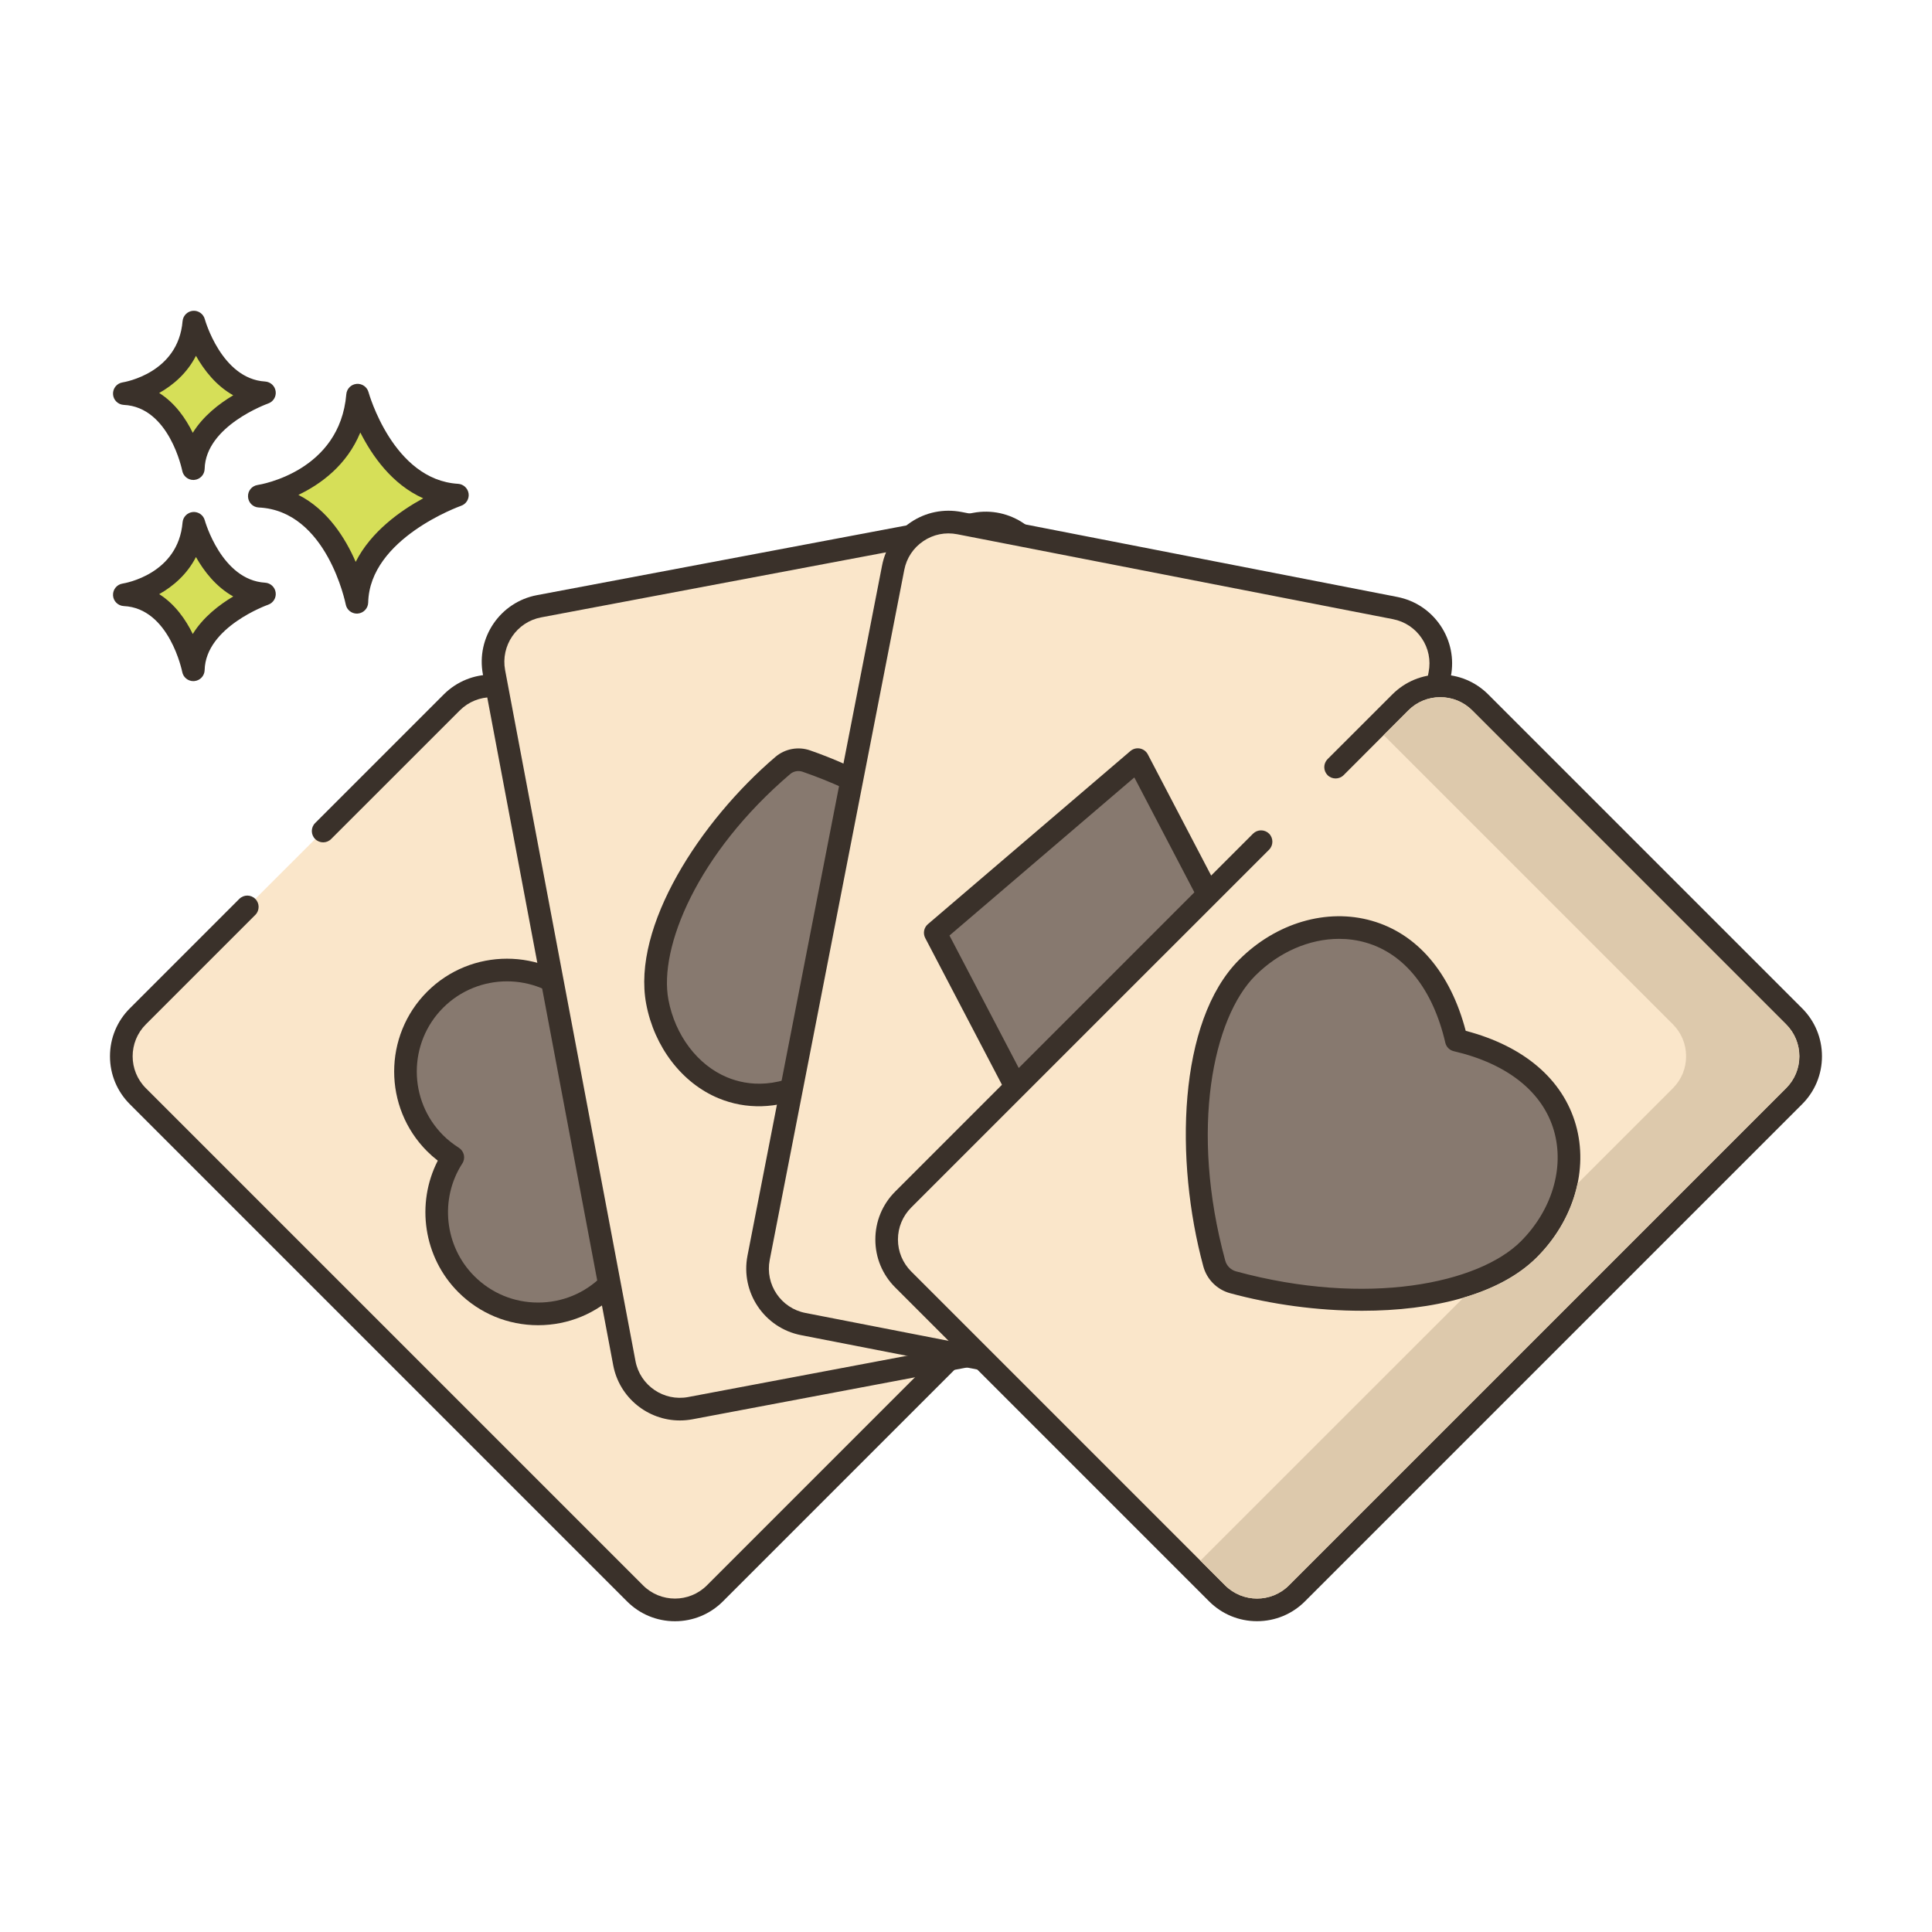 <svg width="40" height="40" viewBox="0 0 40 40" fill="none" xmlns="http://www.w3.org/2000/svg">
<path d="M21.3 24.835L11.008 14.543C10.551 14.086 9.81 14.086 9.354 14.543L6.691 17.206L5.12 18.776L2.855 21.042C2.398 21.498 2.398 22.239 2.855 22.695L13.148 32.988C13.604 33.445 14.345 33.445 14.802 32.988L21.3 26.489C21.757 26.033 21.757 25.292 21.3 24.835Z" fill="#FAE6CA"/>
<path d="M21.466 24.67L11.173 14.377C10.626 13.83 9.735 13.83 9.188 14.377L6.525 17.04C6.433 17.131 6.433 17.28 6.525 17.371C6.616 17.463 6.765 17.463 6.856 17.371L9.519 14.709C9.884 14.344 10.477 14.344 10.842 14.709L21.134 25.002C21.499 25.366 21.499 25.959 21.134 26.324L14.636 32.823C14.271 33.188 13.678 33.188 13.313 32.823L3.02 22.53C2.655 22.166 2.655 21.572 3.02 21.208L5.286 18.942C5.377 18.851 5.377 18.702 5.286 18.611C5.194 18.519 5.046 18.519 4.954 18.611L2.689 20.876C2.423 21.141 2.277 21.494 2.277 21.869C2.277 22.244 2.423 22.596 2.689 22.862L12.982 33.155C13.247 33.42 13.599 33.566 13.974 33.566C14.349 33.566 14.702 33.42 14.967 33.155L21.466 26.656C21.731 26.39 21.877 26.038 21.877 25.663C21.877 25.288 21.731 24.935 21.466 24.67Z" fill="#3A312A"/>
<path d="M13.865 24.88C14.244 24.797 14.604 24.61 14.899 24.315C15.72 23.494 15.72 22.163 14.899 21.342C14.185 20.629 13.087 20.536 12.273 21.063C12.191 20.933 12.095 20.81 11.983 20.698C11.162 19.877 9.831 19.877 9.01 20.698C8.189 21.519 8.189 22.85 9.01 23.671C9.122 23.783 9.245 23.879 9.375 23.961C8.848 24.775 8.941 25.873 9.654 26.587C10.475 27.408 11.806 27.408 12.627 26.587C12.922 26.292 13.109 25.931 13.192 25.553L13.876 28.103L16.415 25.564L13.865 24.88Z" fill="#87796F"/>
<path d="M16.641 25.503C16.62 25.422 16.556 25.359 16.476 25.337L14.607 24.837C14.773 24.738 14.927 24.619 15.064 24.481C15.976 23.57 15.976 22.088 15.064 21.177C14.345 20.457 13.232 20.294 12.342 20.753C12.281 20.674 12.217 20.601 12.149 20.532C11.237 19.621 9.755 19.621 8.844 20.532C7.933 21.444 7.933 22.926 8.844 23.837C8.912 23.905 8.986 23.97 9.064 24.03C8.606 24.921 8.769 26.033 9.489 26.753C9.93 27.194 10.517 27.437 11.141 27.437C11.765 27.437 12.352 27.194 12.793 26.753C12.931 26.615 13.05 26.461 13.149 26.296L13.649 28.164C13.671 28.245 13.734 28.308 13.815 28.33C13.835 28.335 13.855 28.338 13.875 28.338C13.937 28.338 13.997 28.314 14.041 28.269L16.581 25.73C16.64 25.67 16.663 25.584 16.641 25.503ZM13.997 27.65L13.418 25.492C13.391 25.39 13.298 25.319 13.192 25.319C13.19 25.319 13.188 25.319 13.187 25.319C13.079 25.321 12.986 25.397 12.963 25.503C12.886 25.852 12.713 26.17 12.462 26.421C12.109 26.774 11.64 26.968 11.141 26.968C10.642 26.968 10.173 26.774 9.82 26.421C9.202 25.803 9.097 24.822 9.572 24.088C9.606 24.036 9.617 23.972 9.604 23.911C9.59 23.85 9.553 23.797 9.5 23.763C9.38 23.687 9.27 23.6 9.175 23.505C8.447 22.777 8.447 21.592 9.175 20.864C9.904 20.136 11.089 20.135 11.817 20.864C11.912 20.959 11.999 21.068 12.075 21.188C12.108 21.241 12.161 21.279 12.222 21.292C12.284 21.305 12.347 21.294 12.4 21.26C13.133 20.786 14.115 20.89 14.733 21.508C15.461 22.237 15.461 23.422 14.733 24.15C14.482 24.401 14.164 24.575 13.814 24.652C13.709 24.675 13.633 24.767 13.63 24.875C13.628 24.983 13.7 25.079 13.804 25.107L15.962 25.685L13.997 27.65Z" fill="#3A312A"/>
<path d="M24.257 26.084L21.558 11.781C21.438 11.146 20.827 10.728 20.192 10.848L11.161 12.552C10.526 12.672 10.108 13.283 10.228 13.918L12.927 28.222C13.046 28.857 13.658 29.274 14.293 29.154L23.324 27.451C23.959 27.331 24.376 26.719 24.257 26.084Z" fill="#FAE6CA"/>
<path d="M24.487 26.041L21.788 11.737C21.645 10.977 20.908 10.474 20.148 10.618L11.117 12.322C10.356 12.465 9.854 13.201 9.998 13.962L12.696 28.266C12.823 28.939 13.414 29.409 14.075 29.409C14.161 29.409 14.248 29.401 14.336 29.385L23.368 27.681C23.736 27.612 24.055 27.403 24.267 27.093C24.478 26.783 24.556 26.41 24.487 26.041ZM23.88 26.829C23.739 27.035 23.526 27.174 23.281 27.22L14.249 28.924C13.742 29.02 13.252 28.685 13.157 28.179L10.458 13.875C10.363 13.368 10.697 12.878 11.204 12.782L20.235 11.079C20.294 11.067 20.352 11.062 20.409 11.062C20.85 11.062 21.243 11.376 21.328 11.824L24.026 26.128C24.073 26.373 24.02 26.622 23.88 26.829Z" fill="#3A312A"/>
<path d="M20.895 19.368C20.597 17.789 18.44 16.362 16.692 15.757C16.526 15.699 16.341 15.734 16.207 15.848C14.801 17.049 13.311 19.163 13.609 20.742C13.897 22.27 15.446 23.333 17.126 22.189L16.282 24.598L19.811 23.932L18.147 21.996C20.128 22.449 21.183 20.895 20.895 19.368Z" fill="#87796F"/>
<path d="M21.126 19.324C20.824 17.723 18.706 16.206 16.769 15.535C16.526 15.451 16.252 15.502 16.055 15.67C14.497 17 13.077 19.185 13.379 20.786C13.547 21.677 14.12 22.425 14.876 22.738C15.449 22.976 16.081 22.956 16.702 22.69L16.061 24.52C16.033 24.599 16.05 24.687 16.104 24.75C16.149 24.802 16.215 24.832 16.282 24.832C16.297 24.832 16.311 24.831 16.326 24.828L19.855 24.162C19.937 24.146 20.005 24.088 20.032 24.009C20.06 23.93 20.043 23.843 19.989 23.779L18.725 22.308C19.4 22.33 19.996 22.118 20.443 21.688C21.032 21.121 21.294 20.215 21.126 19.324ZM18.2 21.768C18.101 21.745 17.999 21.789 17.947 21.875C17.894 21.962 17.904 22.073 17.969 22.149L19.369 23.777L16.637 24.292L17.347 22.267C17.381 22.171 17.349 22.065 17.269 22.003C17.227 21.971 17.177 21.955 17.126 21.955C17.08 21.955 17.034 21.968 16.994 21.995C16.154 22.568 15.476 22.48 15.055 22.305C14.444 22.052 13.978 21.436 13.839 20.699C13.636 19.62 14.436 17.668 16.36 16.026C16.43 15.966 16.528 15.948 16.616 15.978C19.005 16.806 20.462 18.332 20.665 19.411C20.804 20.148 20.594 20.892 20.118 21.35C19.79 21.666 19.191 21.995 18.2 21.768Z" fill="#3A312A"/>
<path d="M28.884 12.589L19.863 10.83C19.229 10.707 18.615 11.121 18.491 11.755L15.706 26.042C15.582 26.676 15.996 27.29 16.63 27.413L25.651 29.172C26.285 29.296 26.899 28.882 27.023 28.248L29.808 13.961C29.932 13.327 29.518 12.713 28.884 12.589Z" fill="#FAE6CA"/>
<path d="M29.825 12.953C29.615 12.642 29.297 12.431 28.929 12.359L19.908 10.6C19.54 10.529 19.166 10.604 18.855 10.814C18.544 11.024 18.333 11.342 18.262 11.71L15.476 25.997C15.328 26.757 15.825 27.495 16.585 27.643L25.606 29.402C25.696 29.42 25.786 29.428 25.875 29.428C26.533 29.428 27.122 28.962 27.253 28.293L30.038 14.006C30.11 13.638 30.034 13.264 29.825 12.953ZM29.578 13.916L26.793 28.203C26.694 28.71 26.201 29.041 25.696 28.942L16.675 27.183C16.169 27.085 15.837 26.593 15.936 26.087L18.722 11.8C18.769 11.554 18.91 11.342 19.117 11.203C19.324 11.063 19.573 11.013 19.819 11.061L28.839 12.819C29.085 12.867 29.297 13.008 29.436 13.215C29.576 13.422 29.626 13.671 29.578 13.916Z" fill="#3A312A"/>
<path d="M23.557 15.727L19.364 19.312L21.959 24.276L26.151 20.69L23.557 15.727Z" fill="#87796F"/>
<path d="M26.359 20.582L23.764 15.618C23.731 15.555 23.671 15.511 23.601 15.497C23.531 15.483 23.458 15.503 23.404 15.549L19.211 19.134C19.128 19.205 19.105 19.324 19.156 19.421L21.751 24.384C21.784 24.448 21.844 24.492 21.914 24.506C21.929 24.509 21.943 24.51 21.958 24.51C22.014 24.51 22.068 24.491 22.111 24.454L26.303 20.869C26.386 20.797 26.409 20.679 26.359 20.582ZM22.03 23.906L19.658 19.369L23.485 16.096L25.857 20.634L22.03 23.906Z" fill="#3A312A"/>
<path d="M37.146 21.042L30.647 14.543C30.19 14.086 29.45 14.086 28.993 14.543L18.7 24.835C18.243 25.292 18.243 26.033 18.7 26.489L25.199 32.988C25.656 33.445 26.396 33.445 26.853 32.988L37.146 22.695C37.602 22.239 37.602 21.498 37.146 21.042Z" fill="#FAE6CA"/>
<path d="M37.311 20.876L30.812 14.377C30.547 14.112 30.194 13.966 29.819 13.966C29.444 13.966 29.092 14.112 28.827 14.377L27.486 15.717C27.395 15.809 27.395 15.957 27.486 16.049C27.578 16.14 27.726 16.14 27.818 16.049L29.158 14.708C29.523 14.344 30.116 14.344 30.48 14.708L36.979 21.207C37.156 21.384 37.254 21.619 37.254 21.869C37.254 22.119 37.156 22.353 36.979 22.53L26.687 32.823C26.322 33.187 25.729 33.187 25.364 32.823L18.865 26.324C18.689 26.147 18.591 25.912 18.591 25.663C18.591 25.413 18.689 25.178 18.865 25.001L26.275 17.592C26.366 17.5 26.366 17.352 26.275 17.26C26.183 17.169 26.035 17.169 25.943 17.26L18.534 24.67C18.269 24.935 18.123 25.288 18.123 25.663C18.123 26.038 18.269 26.39 18.534 26.655L25.033 33.154C25.298 33.419 25.65 33.565 26.025 33.565C26.4 33.565 26.753 33.419 27.018 33.154L37.311 22.861C37.576 22.596 37.722 22.244 37.722 21.869C37.722 21.494 37.576 21.141 37.311 20.876Z" fill="#3A312A"/>
<path d="M30.152 21.536C29.521 18.816 27.154 18.703 25.821 20.036C24.558 21.299 24.601 24.175 25.14 26.16C25.191 26.349 25.339 26.497 25.528 26.548C27.512 27.087 30.389 27.13 31.652 25.866C32.985 24.533 32.872 22.167 30.152 21.536Z" fill="#87796F"/>
<path d="M32.625 23.285C32.355 22.343 31.548 21.657 30.346 21.342C30.031 20.14 29.345 19.333 28.403 19.064C27.472 18.797 26.42 19.106 25.656 19.87C24.382 21.144 24.319 24.03 24.914 26.221C24.987 26.49 25.199 26.701 25.467 26.774C26.319 27.006 27.275 27.138 28.202 27.138C29.658 27.138 31.039 26.811 31.818 26.032C32.582 25.268 32.891 24.216 32.625 23.285ZM31.487 25.701C30.618 26.57 28.313 27.062 25.59 26.322C25.482 26.292 25.396 26.207 25.367 26.098C24.626 23.375 25.119 21.07 25.988 20.201C26.481 19.708 27.111 19.438 27.724 19.438C27.911 19.438 28.096 19.463 28.274 19.514C29.082 19.745 29.667 20.482 29.924 21.589C29.944 21.676 30.012 21.744 30.099 21.764C31.206 22.021 31.943 22.607 32.174 23.414C32.393 24.181 32.13 25.057 31.487 25.701Z" fill="#3A312A"/>
<path d="M7.404 8.181C7.251 9.988 5.369 10.273 5.369 10.273C6.985 10.349 7.388 12.47 7.388 12.47C7.423 10.958 9.47 10.251 9.47 10.251C7.936 10.159 7.404 8.181 7.404 8.181Z" fill="#D6DF58"/>
<path d="M9.484 10.017C8.139 9.936 7.635 8.138 7.63 8.12C7.6 8.01 7.495 7.938 7.383 7.948C7.269 7.958 7.18 8.048 7.17 8.161C7.036 9.757 5.403 10.031 5.334 10.041C5.214 10.059 5.128 10.165 5.135 10.285C5.141 10.406 5.237 10.502 5.358 10.507C6.768 10.574 7.154 12.495 7.158 12.514C7.179 12.625 7.277 12.704 7.388 12.704C7.395 12.704 7.401 12.704 7.408 12.703C7.527 12.693 7.62 12.595 7.623 12.475C7.653 11.146 9.528 10.479 9.546 10.472C9.652 10.436 9.717 10.329 9.702 10.219C9.686 10.108 9.595 10.024 9.484 10.017ZM7.364 11.633C7.152 11.144 6.784 10.554 6.178 10.246C6.636 10.027 7.18 9.635 7.46 8.954C7.702 9.434 8.116 10.029 8.762 10.317C8.292 10.573 7.681 11.005 7.364 11.633Z" fill="#3A312A"/>
<path d="M4.014 10.834C3.906 12.112 2.574 12.314 2.574 12.314C3.718 12.368 4.003 13.868 4.003 13.868C4.027 12.798 5.475 12.298 5.475 12.298C4.39 12.233 4.014 10.834 4.014 10.834Z" fill="#D6DF58"/>
<path d="M5.489 12.064C4.588 12.01 4.243 10.785 4.24 10.773C4.21 10.663 4.106 10.591 3.993 10.601C3.879 10.611 3.79 10.701 3.78 10.814C3.69 11.888 2.585 12.075 2.539 12.082C2.42 12.1 2.334 12.206 2.34 12.326C2.346 12.446 2.443 12.542 2.563 12.548C3.506 12.592 3.77 13.899 3.773 13.912C3.794 14.023 3.891 14.102 4.003 14.102C4.009 14.102 4.016 14.102 4.022 14.101C4.142 14.091 4.234 13.993 4.237 13.873C4.258 12.981 5.539 12.524 5.552 12.52C5.657 12.483 5.723 12.377 5.707 12.266C5.692 12.155 5.6 12.071 5.489 12.064ZM3.991 13.126C3.847 12.831 3.625 12.509 3.296 12.301C3.586 12.138 3.874 11.89 4.057 11.533C4.222 11.825 4.472 12.15 4.829 12.349C4.54 12.521 4.206 12.777 3.991 13.126Z" fill="#3A312A"/>
<path d="M4.014 6.669C3.906 7.947 2.574 8.149 2.574 8.149C3.718 8.203 4.003 9.703 4.003 9.703C4.027 8.633 5.475 8.133 5.475 8.133C4.39 8.068 4.014 6.669 4.014 6.669Z" fill="#D6DF58"/>
<path d="M5.489 7.899C4.588 7.845 4.243 6.62 4.24 6.607C4.21 6.498 4.106 6.425 3.993 6.435C3.879 6.445 3.79 6.536 3.78 6.649C3.69 7.723 2.585 7.909 2.539 7.917C2.42 7.935 2.334 8.04 2.34 8.161C2.346 8.281 2.443 8.377 2.563 8.383C3.506 8.427 3.77 9.733 3.773 9.746C3.794 9.857 3.891 9.937 4.003 9.937C4.009 9.937 4.016 9.937 4.022 9.936C4.142 9.926 4.234 9.828 4.237 9.708C4.258 8.816 5.539 8.359 5.552 8.354C5.657 8.318 5.723 8.212 5.707 8.101C5.692 7.99 5.6 7.906 5.489 7.899ZM3.991 8.961C3.847 8.666 3.625 8.344 3.296 8.136C3.586 7.973 3.874 7.725 4.057 7.367C4.223 7.66 4.472 7.985 4.829 8.184C4.54 8.356 4.206 8.612 3.991 8.961Z" fill="#3A312A"/>
<path d="M36.98 21.208L30.481 14.708C30.305 14.531 30.069 14.434 29.819 14.434C29.57 14.434 29.334 14.531 29.158 14.708L28.647 15.219L34.636 21.208C34.812 21.384 34.909 21.619 34.909 21.869C34.909 22.119 34.812 22.353 34.636 22.53L32.661 24.505C32.547 25.058 32.258 25.594 31.819 26.033C31.436 26.414 30.909 26.688 30.3 26.866L24.853 32.312L25.364 32.823C25.73 33.188 26.322 33.188 26.686 32.823L36.98 22.53C37.156 22.353 37.253 22.119 37.253 21.869C37.253 21.619 37.156 21.384 36.98 21.208Z" fill="#DDC9AC"/>
</svg>
